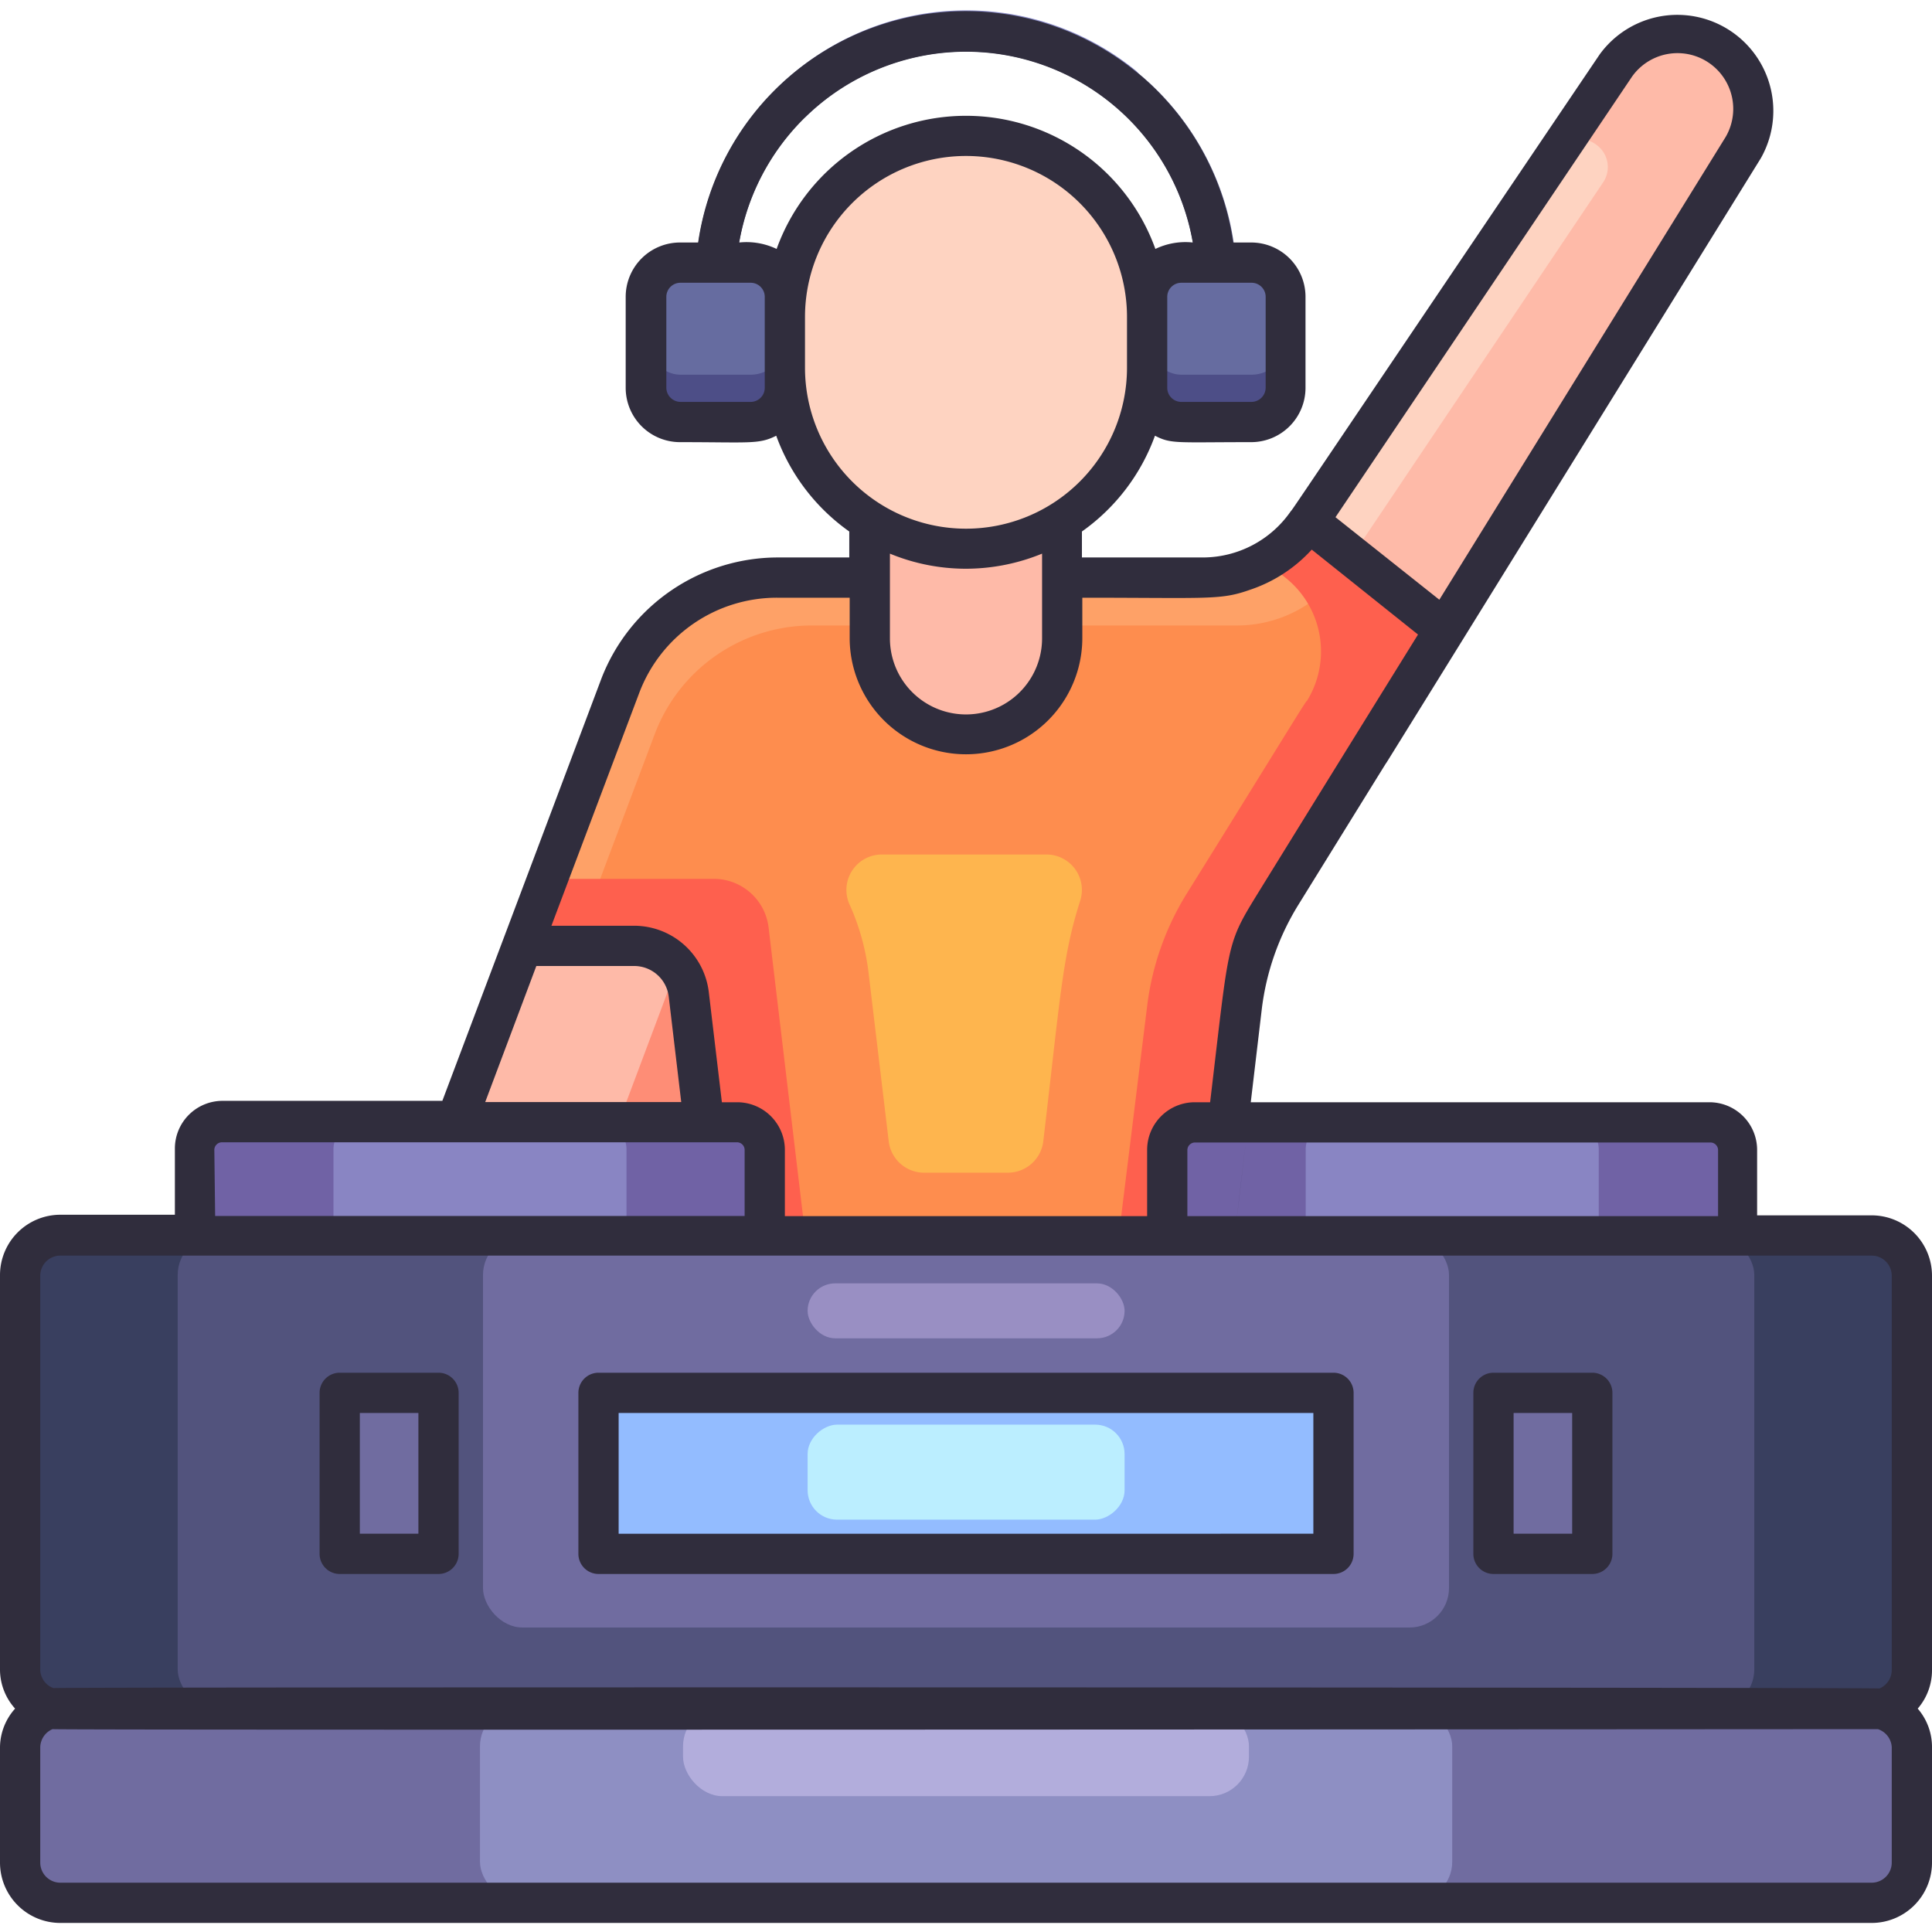 <svg xmlns="http://www.w3.org/2000/svg" version="1.1" xmlns:xlink="http://www.w3.org/1999/xlink" xmlns:svgjs="http://svgjs.com/svgjs" width="512" height="512" x="0" y="0" viewBox="0 0 96 96" style="enable-background:new 0 0 512 512" xml:space="preserve" class=""><g><g data-name="Disk Jockey"><path fill="#febaa8" d="M86.6 7.29c-23 37.15-17.9 29-24.54 39.68l1.07-18.31L80.27 3.2a3.77 3.77 0 0 1 6.33 4.09z" data-original="#febaa8" class=""></path><path fill="#fed3c1" d="M77.36 7.52 63.13 28.66l-.2 3.34H66l.17-2.86L79.66 9.06a1.36 1.36 0 0 0-.29-1.83 1.37 1.37 0 0 0-2.01.29z" data-original="#fed3c1" class=""></path><path fill="#52537d" d="M60.44 19.87a1 1 0 0 1-1-1V14a11.44 11.44 0 1 0-22.88 0v4.9a1 1 0 1 1-2 0V14a13.44 13.44 0 1 1 26.88 0v4.9a1 1 0 0 1-1 .97z" data-original="#52537d"></path><path fill="#898ac8" d="M38.7 4.3c-1 .94.52 2.31 1.37 1.47A11.34 11.34 0 0 1 55.13 5a1 1 0 0 0 1.31 0 1 1 0 0 0 0-1.49 13.35 13.35 0 0 0-17.74.79z" data-original="#898ac8"></path><path fill="#febaa8" d="M62.06 46.97 60.2 62.53H20.12l5.83-15.56z" data-original="#febaa8" class=""></path><path fill="#fe8d76" d="m45.73 45.49-1.85 15.56H28.76l5.84-15.56z" data-original="#fe8d76"></path><path fill="#fe8d4e" d="M65 25.86a6.34 6.34 0 0 1-5.26 2.8h-21.1A8.34 8.34 0 0 0 30.83 34L26 47h5.57a2.75 2.75 0 0 1 2.71 2.41c1.82 15.7 1.33 11.59 2.07 17.83h23.3c.79-6.68 2.07-17.42 2.05-17.28a13.75 13.75 0 0 1 1.94-5.55c4.26-6.87 2.43-3.91 8.14-13.15z" data-original="#fe8d4e"></path><path fill="#feb54e" d="M43.84 42.46a1.76 1.76 0 0 0-1.6 2.54 11.61 11.61 0 0 1 .92 3.35l1 8.36a1.77 1.77 0 0 0 1.76 1.56h4.16a1.77 1.77 0 0 0 1.76-1.56c.85-7.18.94-9.15 1.83-11.94A1.76 1.76 0 0 0 52 42.46z" data-original="#feb54e"></path><path fill="#fea167" d="m71.78 31.26-.44.71-4.61-3.69a6.34 6.34 0 0 1-5.26 2.8H40.34a8.34 8.34 0 0 0-7.8 5.38L28.57 47H26l4.83-13a8.34 8.34 0 0 1 7.81-5.38h21.12A6.34 6.34 0 0 0 65 25.86z" data-original="#fea167"></path><path fill="#fe604e" d="m60 63.91-.39 3.33H36.35c-.73-6.27-.24-2.13-2.12-17.86A2.75 2.75 0 0 0 31.52 47H26l1.26-3.33h8.22a2.74 2.74 0 0 1 2.71 2.41l2.13 17.86z" data-original="#fe604e"></path><path fill="#fe604e" d="M71.78 31.26c-5.7 9.24-3.87 6.29-8.14 13.15A13.75 13.75 0 0 0 61.7 50c-1.8 15-1.32 11-2.05 17.24H54.9C55.63 61 55.15 65 57 50a13.75 13.75 0 0 1 1.94-5.55c4.83-7.76 6-9.72 6-9.62a4.68 4.68 0 0 0-1.06-6.12l-1-.79a6.22 6.22 0 0 0 2.22-2z" data-original="#fe604e"></path><rect width="93.92" height="23.52" x="1.04" y="61.39" fill="#393f5f" rx="1.96" data-original="#393f5f"></rect><rect width="78.34" height="23.52" x="8.83" y="61.39" fill="#52537d" rx="1.96" data-original="#52537d"></rect><rect width="48" height="19.48" x="24" y="61.39" fill="#706ca0" rx="1.96" data-original="#706ca0" class=""></rect><rect width="15.75" height="2.73" x="40.13" y="63.77" fill="#998fc3" rx="1.37" data-original="#998fc3"></rect><rect width="93.92" height="9.66" x="1.04" y="84.81" fill="#706ca0" rx="1.96" data-original="#706ca0" class=""></rect><rect width="48.31" height="9.66" x="23.85" y="84.81" fill="#8e8fc3" rx="1.96" data-original="#8e8fc3"></rect><rect width="28.12" height="4.44" x="33.94" y="84.81" fill="#b2addc" rx="1.96" data-original="#b2addc"></rect><rect width="7.95" height="36.53" x="44.02" y="54.89" fill="#93bcff" rx="1.46" transform="rotate(90 48 73.15)" data-original="#93bcff" class=""></rect><rect width="4.72" height="15.75" x="45.64" y="65.27" fill="#bbeeff" rx="1.46" transform="rotate(90 48 73.15)" data-original="#bbeeff" class=""></rect><path fill="#706ca0" d="M21.79 69.18v7.95h-4.92v-7.95zM79.13 69.17v7.95h-4.92v-7.95z" data-original="#706ca0" class=""></path><path fill="#7062a5" d="M11.06 55.73h25.57A1.38 1.38 0 0 1 38 57.1v4.38H9.69V57.1a1.38 1.38 0 0 1 1.37-1.37z" data-original="#7062a5" class=""></path><path fill="#8985c3" d="M17.94 55.73h11.81a1.38 1.38 0 0 1 1.38 1.38v4.38H16.57V57.1a1.38 1.38 0 0 1 1.37-1.37z" data-original="#8985c3"></path><path fill="#7062a5" d="M59.37 55.73h25.57a1.38 1.38 0 0 1 1.38 1.38v4.38H58V57.1a1.38 1.38 0 0 1 1.37-1.37z" data-original="#7062a5" class=""></path><path fill="#8985c3" d="M66.25 55.73h11.81a1.38 1.38 0 0 1 1.38 1.38v4.38H64.88V57.1a1.38 1.38 0 0 1 1.37-1.37z" data-original="#8985c3"></path><path fill="#febaa8" d="M48 36.46a4.78 4.78 0 0 1-4.78-4.78v-7.13h9.56v7.13A4.78 4.78 0 0 1 48 36.46z" data-original="#febaa8" class=""></path><path fill="#fed3c1" d="M48 27.22a9 9 0 0 1-9-9v-2.51a9 9 0 0 1 18 0v2.52a9 9 0 0 1-9 8.99z" data-original="#fed3c1" class=""></path><rect width="6.89" height="7.92" x="32.11" y="13.01" fill="#4d4e87" rx="1.7" data-original="#4d4e87"></rect><rect width="6.89" height="7.92" x="57" y="13.01" fill="#4d4e87" rx="1.7" data-original="#4d4e87"></rect><rect width="6.89" height="5.61" x="32.11" y="13.01" fill="#666ca0" rx="1.7" data-original="#666ca0"></rect><rect width="6.89" height="5.61" x="57" y="13.01" fill="#666ca0" rx="1.7" data-original="#666ca0"></rect><g fill="#302d3d"><path d="M96 63.39a3 3 0 0 0-3-3h-5.69v-3.25a2.37 2.37 0 0 0-2.37-2.37H62.15l.55-4.65A12.77 12.77 0 0 1 64.49 45c11.8-19.07-7.61 12.32 23-37.13a4.77 4.77 0 0 0-8-5.17C63.84 25.86 64.24 25.3 64.14 25.4a5.32 5.32 0 0 1-4.38 2.3h-6v-1.29a10 10 0 0 0 3.63-4.76c.81.42 1.06.32 4.78.32a2.7 2.7 0 0 0 2.7-2.7v-4.52a2.7 2.7 0 0 0-2.7-2.7h-.9a13.43 13.43 0 0 0-26.58 0h-.9a2.7 2.7 0 0 0-2.7 2.7v4.52a2.7 2.7 0 0 0 2.7 2.7c3.46 0 3.92.12 4.78-.32a10 10 0 0 0 3.63 4.76v1.29h-3.56a9.41 9.41 0 0 0-8.75 6c-5.84 15.52-4.09 10.86-7.91 21H11.06a2.37 2.37 0 0 0-2.37 2.37v3.29H3a3 3 0 0 0-3 3V83a2.91 2.91 0 0 0 .75 1.9A2.91 2.91 0 0 0 0 86.81v5.74a3 3 0 0 0 3 3h90a3 3 0 0 0 3-3v-5.74a2.91 2.91 0 0 0-.71-1.91A2.91 2.91 0 0 0 96 83zm-11-6.62a.38.38 0 0 1 .37.37v3.29H59v-3.29a.38.38 0 0 1 .37-.37h2.53c-.57 4.87-.58 4.89 0 0zM81.1 3.8a2.77 2.77 0 0 1 4.65 3l-14.23 23-5.16-4.1zM62.19 14.05a.7.7 0 0 1 .7.7v4.52a.71.71 0 0 1-.7.7H58.7a.7.7 0 0 1-.7-.7v-4.52a.7.7 0 0 1 .7-.7zM48 2.57a11.45 11.45 0 0 1 11.27 9.48 3.44 3.44 0 0 0-1.86.32 10 10 0 0 0-18.82 0 3.47 3.47 0 0 0-1.86-.32A11.45 11.45 0 0 1 48 2.57zm-10 16.7a.7.7 0 0 1-.7.7h-3.49a.71.71 0 0 1-.7-.7v-4.52a.7.7 0 0 1 .7-.7h3.49a.7.7 0 0 1 .7.7zm2-1v-2.52a8 8 0 0 1 16 0v2.52a8 8 0 0 1-16 0zm4.22 9.24a9.9 9.9 0 0 0 3.78.75 10 10 0 0 0 3.78-.75v4.21a3.78 3.78 0 0 1-7.56 0zm-12.46 6.93a7.31 7.31 0 0 1 6.88-4.74h3.58v2a5.78 5.78 0 0 0 11.56 0v-2c6.27 0 6.85.13 8.32-.39a7.26 7.26 0 0 0 3.08-2l5.28 4.22c-5.58 9-5.9 9.53-7.67 12.39-1.9 3.1-1.65 2.37-2.66 10.85h-.76A2.37 2.37 0 0 0 57 57.14v3.29H39v-3.29a2.37 2.37 0 0 0-2.37-2.37h-.76l-.65-5.47a3.74 3.74 0 0 0-3.7-3.3H27.4zM26.65 48h4.87a1.73 1.73 0 0 1 1.71 1.53l.62 5.23h-9.74zm-16 9.13a.38.38 0 0 1 .37-.37h25.61a.38.38 0 0 1 .37.37v3.29H10.69zM94 86.81v5.74a1 1 0 0 1-1 1H3a1 1 0 0 1-1-1v-5.74a1 1 0 0 1 .61-.89c.31.06 90.48 0 90.7 0a1 1 0 0 1 .69.89zM2.65 83.88A1 1 0 0 1 2 83V63.39a1 1 0 0 1 1-1h90a1 1 0 0 1 1 1V83a1 1 0 0 1-.61.9c-.26-.06-90.39-.08-90.74-.02z" fill="#302d3d" data-original="#302d3d" class=""></path><path d="M66.26 68.21H29.74a1 1 0 0 0-1 1v8a1 1 0 0 0 1 1h36.52a1 1 0 0 0 1-1v-8a1 1 0 0 0-1-1zm-1 8H30.74v-6h34.52zM21.79 68.21h-4.91a1 1 0 0 0-1 1v8a1 1 0 0 0 1 1h4.91a1 1 0 0 0 1-1v-8a1 1 0 0 0-1-1zm-1 8h-2.91v-6h2.91zM79.12 68.21h-4.91a1 1 0 0 0-1 1v8a1 1 0 0 0 1 1h4.91a1 1 0 0 0 1-1v-8a1 1 0 0 0-1-1zm-1 8h-2.91v-6h2.91z" fill="#302d3d" data-original="#302d3d" class=""></path></g></g></g></svg>